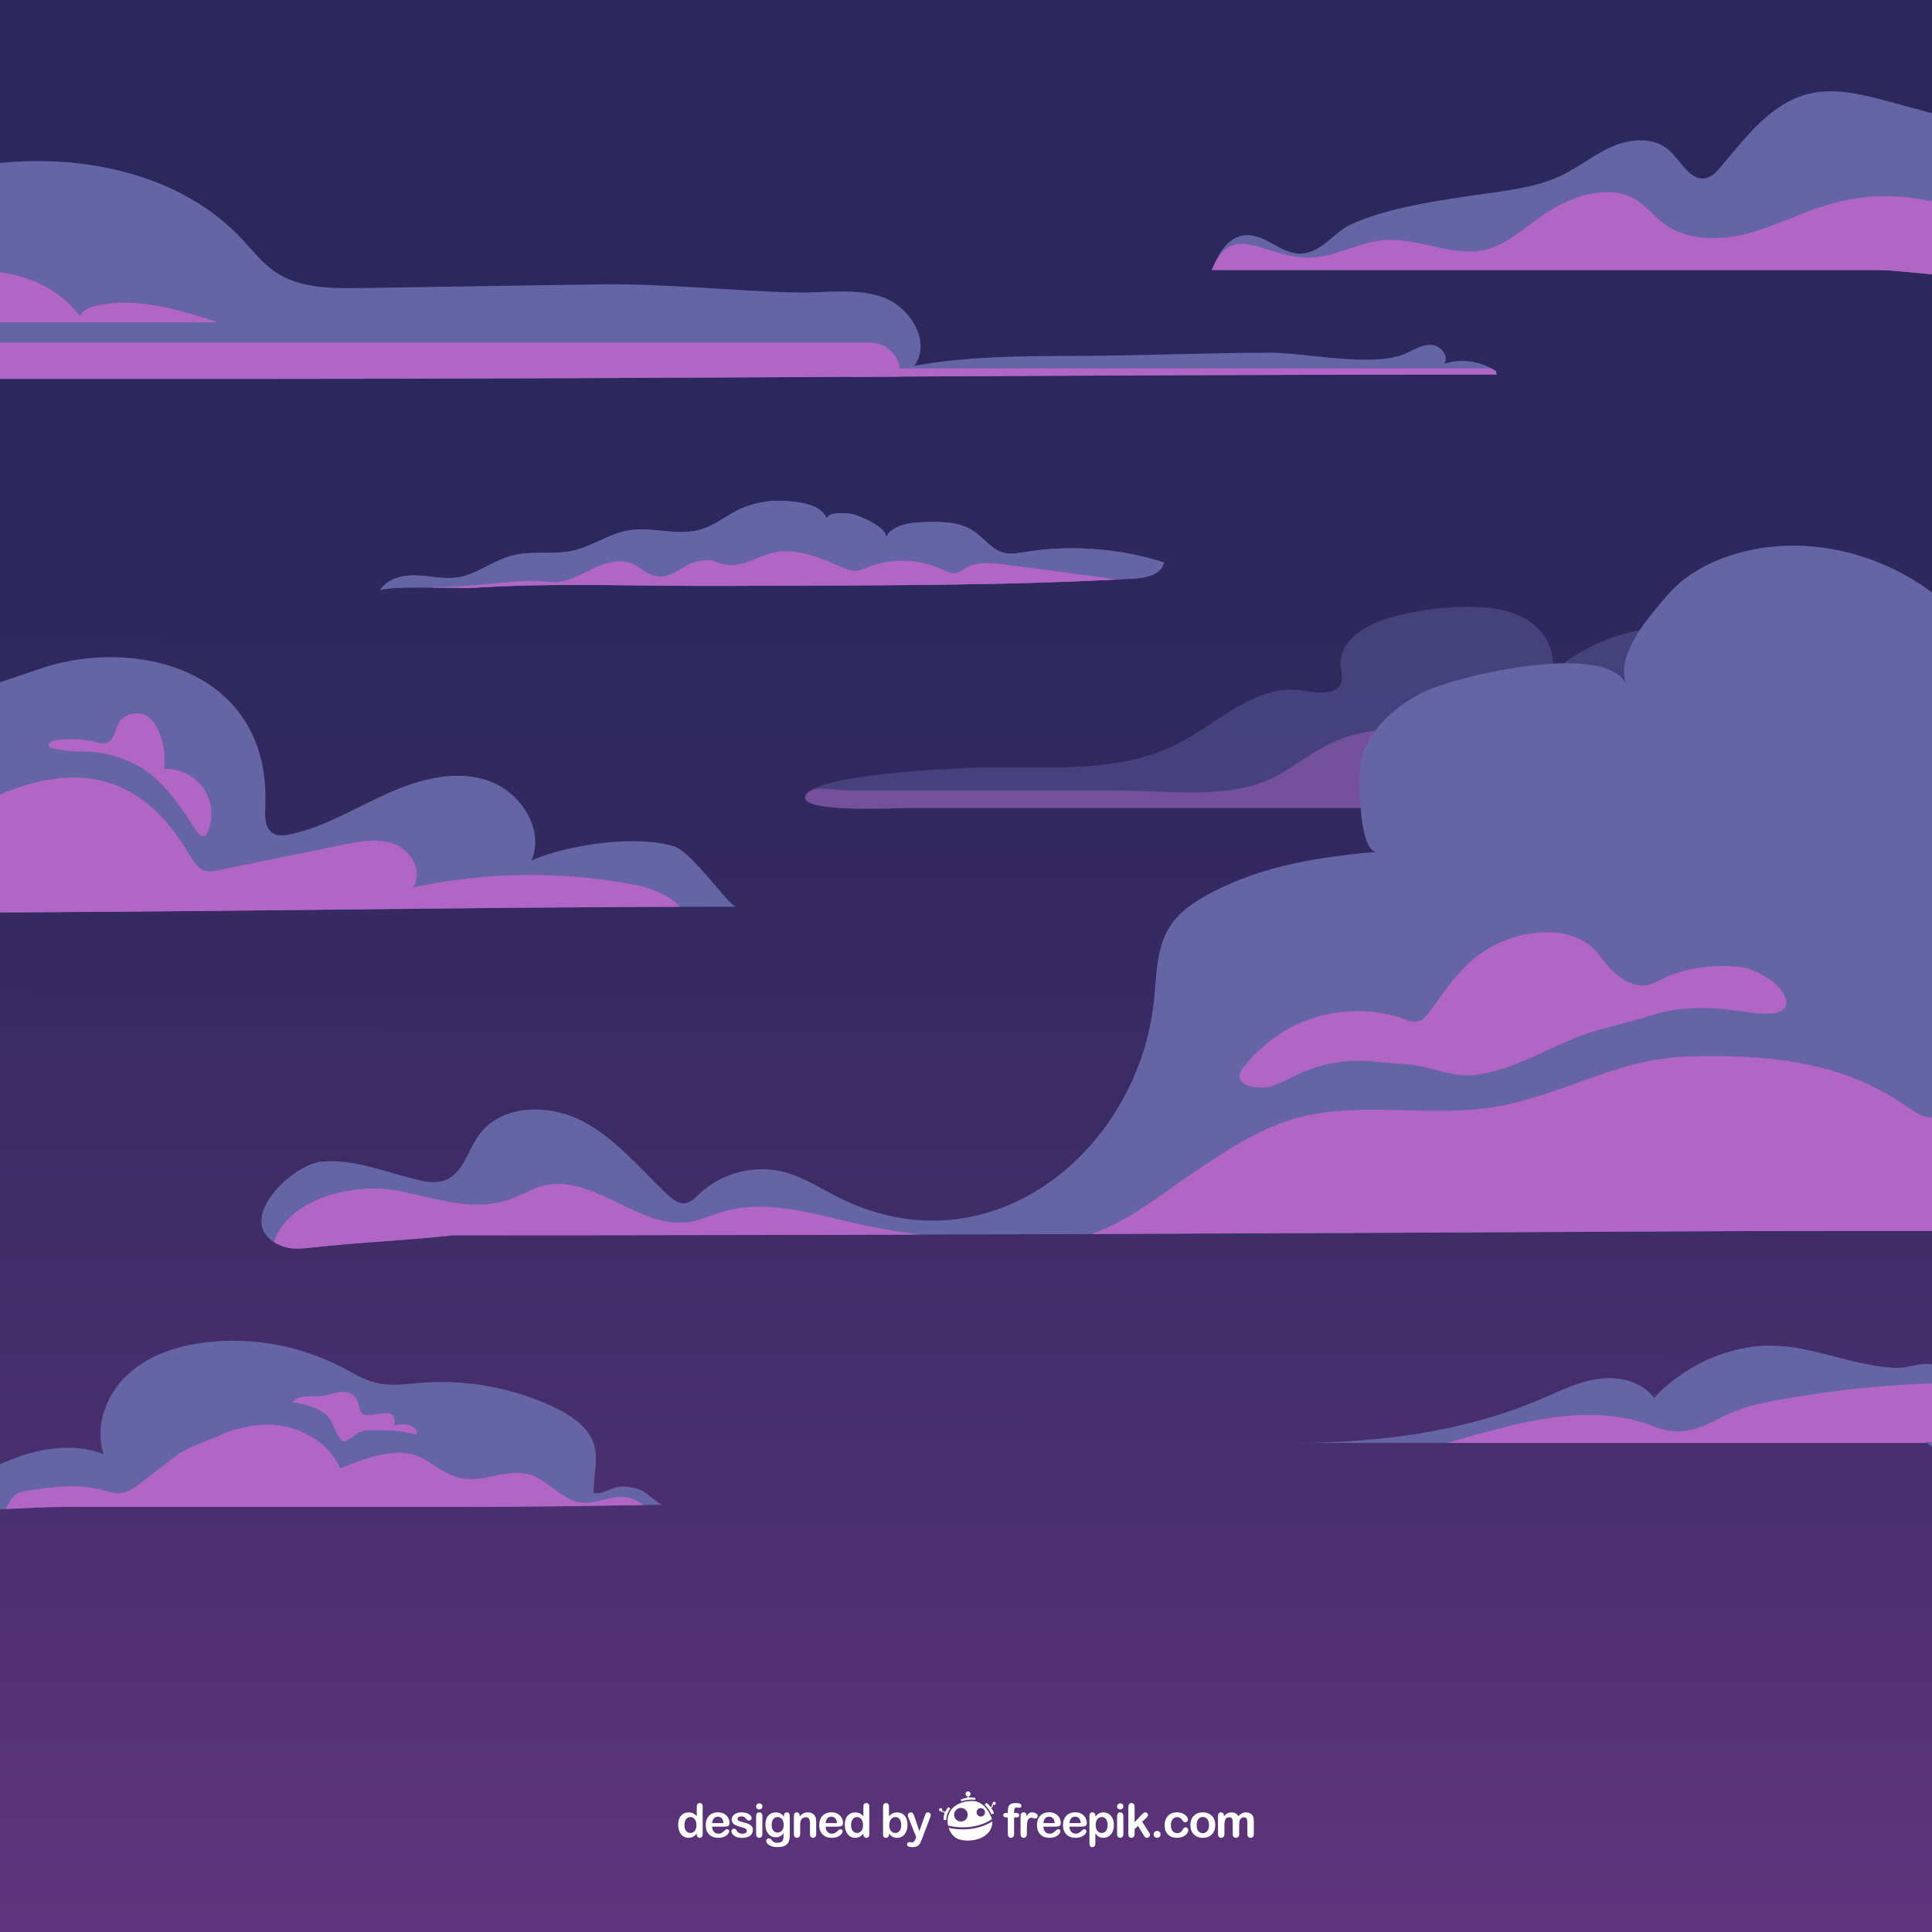 <?xml version="1.0" encoding="utf-8"?>
<!-- Generator: Adobe Illustrator 27.5.0, SVG Export Plug-In . SVG Version: 6.00 Build 0)  -->
<svg version="1.1" xmlns="http://www.w3.org/2000/svg" xmlns:xlink="http://www.w3.org/1999/xlink" x="0px" y="0px"
	 viewBox="0 0 500 500" style="enable-background:new 0 0 500 500;" xml:space="preserve">
<rect x="0" y="0" width="500" height="500" fill="#808080" stroke="none"/>
<g id="BACKGROUND_2">
	<g>
		<g id="XMLID_78_">
			<defs>
				<rect id="XMLID_79_" x="530.467" y="-1" width="750" height="500"/>
			</defs>
			<clipPath id="XMLID_00000036230028609625789480000005684225078712512148_">
				<use xlink:href="#XMLID_79_"  style="overflow:visible;"/>
			</clipPath>
			<g id="XMLID_80_" style="clip-path:url(#XMLID_00000036230028609625789480000005684225078712512148_);">
				<path id="XMLID_85_" style="fill:#6565A6;" d="M694.515,252.126C652.534,252.581,610.564,253,568.525,253
					c-20.528,0-41.055,0-61.583,0c-17.627,0-44.158,6.999-38.169-19.775c1.884-8.424,4.878-17.676,12.507-21.714
					c4.131-2.186,8.987-2.444,13.661-2.435c13.828,0.027,27.65,1.996,40.936,5.83c10.073-28.814,43.037-36.531,68.926-45.567
					c25.504-8.903,61.278-4.243,73.655,23.168c3.414,7.561,4.492,16.025,4.124,24.312c-0.143,3.22-0.19,7.101,2.513,8.856
					c1.784,1.158,4.116,0.875,6.194,0.423c11.619-2.53,21.967-8.898,32.8-13.801c10.833-4.903,23.191-8.401,34.529-4.815
					s20.179,16.696,15.455,27.606c12.52-5.403,35.661-8.881,48.998-4.828c6.236,1.895,18.967,20.742,21.407,20.742
					c-0.187,0-0.375,0-0.562,0C794.008,251,744.253,251.588,694.515,252.126z"/>
				<g id="XMLID_82_">
					<defs>
						<path id="XMLID_83_" d="M694.515,252.126C652.534,252.581,610.564,253,568.525,253c-20.528,0-41.055,0-61.583,0
							c-17.627,0-44.158,6.999-38.169-19.775c1.884-8.424,4.878-17.676,12.507-21.714c4.131-2.186,8.987-2.444,13.661-2.435
							c13.828,0.027,27.65,1.996,40.936,5.83c10.073-28.814,43.037-36.531,68.926-45.567c25.504-8.903,61.278-4.243,73.655,23.168
							c3.414,7.561,4.492,16.025,4.124,24.312c-0.143,3.22-0.19,7.101,2.513,8.856c1.784,1.158,4.116,0.875,6.194,0.423
							c11.619-2.53,21.967-8.898,32.8-13.801c10.833-4.903,23.191-8.401,34.529-4.815s20.179,16.696,15.455,27.606
							c12.52-5.403,35.661-8.881,48.998-4.828c6.236,1.895,18.967,20.742,21.407,20.742c-0.187,0-0.375,0-0.562,0
							C794.008,251,744.253,251.588,694.515,252.126z"/>
					</defs>
					<clipPath id="XMLID_00000077290510480556971360000001647101297677283230_">
						<use xlink:href="#XMLID_83_"  style="overflow:visible;"/>
					</clipPath>
				</g>
			</g>
		</g>
	</g>
</g>
<g id="BACKGROUND_1">
	<g>
		
			<linearGradient id="XMLID_00000147908341260800822680000006592608561251605388_" gradientUnits="userSpaceOnUse" x1="250.565" y1="-158.702" x2="249.529" y2="590.781">
			<stop  offset="0.367" style="stop-color:#2C285B"/>
			<stop  offset="0.5" style="stop-color:#32295F"/>
			<stop  offset="0.685" style="stop-color:#442E6B"/>
			<stop  offset="0.901" style="stop-color:#62357E"/>
			<stop  offset="1" style="stop-color:#723988"/>
		</linearGradient>
		<rect id="XMLID_1_" style="fill:url(#XMLID_00000147908341260800822680000006592608561251605388_);" width="500" height="500"/>
		<g>
			<defs>
				<rect id="XMLID_43_" width="500" height="500"/>
			</defs>
			<clipPath id="XMLID_00000172421200391734530980000014984702559953191829_">
				<use xlink:href="#XMLID_43_"  style="overflow:visible;"/>
			</clipPath>
			<g id="XMLID_38_" style="clip-path:url(#XMLID_00000172421200391734530980000014984702559953191829_);">
				<path id="XMLID_42_" style="fill:#6565A6;" d="M229.13,139.323c1.195-2.6-6.965-5.979-8.568-6.281
					c-1.085-0.205-7.195-0.801-6.432,1.574c-1.304-4.046-6.878-4.647-10.544-4.942c-4.429-0.357-8.969,0.456-12.932,2.489
					c-3.074,1.577-5.836,3.826-9.139,4.839c-6.066,1.86-12.676-0.787-18.93,0.284c-5.041,0.864-9.388,4.152-14.277,5.221
					c-5.733,1.254-11.589-0.294-17.32,1.752c-4.242,1.515-7.99,4.453-12.439,5.16c-3.557,0.565-7.165-0.365-10.764-0.498
					c-3.599-0.133-7.673,0.844-9.479,3.959c0.832-1.434,21.233-0.561,23.94-0.741c21.581-1.435,44.093-0.379,66.02-0.513
					c35.046-0.215,70.122,0.116,105.128-1.889c3.187-0.183,7.18-1.039,7.832-4.164c-11.609-3.697-24.09-4.624-36.117-2.68
					c-1.714,0.277-3.476,0.61-5.167,0.216c-3.265-0.76-5.313-3.937-8.122-5.766c-3.636-2.368-8.276-2.33-12.613-2.212
					C235.363,135.236,230.736,135.829,229.13,139.323z"/>
				<g id="XMLID_39_">
					<defs>
						<path id="XMLID_40_" d="M229.13,139.323c1.195-2.6-6.965-5.979-8.568-6.281c-1.085-0.205-7.195-0.801-6.432,1.574
							c-1.304-4.046-6.878-4.647-10.544-4.942c-4.429-0.357-8.969,0.456-12.932,2.489c-3.074,1.577-5.836,3.826-9.139,4.839
							c-6.066,1.86-12.676-0.787-18.93,0.284c-5.041,0.864-9.388,4.152-14.277,5.221c-5.733,1.254-11.589-0.294-17.32,1.752
							c-4.242,1.515-7.99,4.453-12.439,5.16c-3.557,0.565-7.165-0.365-10.764-0.498c-3.599-0.133-7.673,0.844-9.479,3.959
							c0.832-1.434,21.233-0.561,23.94-0.741c21.581-1.435,44.093-0.379,66.02-0.513c35.046-0.215,70.122,0.116,105.128-1.889
							c3.187-0.183,7.18-1.039,7.832-4.164c-11.609-3.697-24.09-4.624-36.117-2.68c-1.714,0.277-3.476,0.61-5.167,0.216
							c-3.265-0.76-5.313-3.937-8.122-5.766c-3.636-2.368-8.276-2.33-12.613-2.212C235.363,135.236,230.736,135.829,229.13,139.323z
							"/>
					</defs>
					<use xlink:href="#XMLID_40_"  style="overflow:visible;fill:#6565A6;"/>
					<clipPath id="XMLID_00000168115849247894510550000017359853702462356662_">
						<use xlink:href="#XMLID_40_"  style="overflow:visible;"/>
					</clipPath>
					<path id="XMLID_41_" style="clip-path:url(#XMLID_00000168115849247894510550000017359853702462356662_);fill:#B165C5;" d="
						M211.704,159.323c-13.875,1.741-27.749,3.848-41.749,4.22c-6.775,0.18-13.476-0.172-20.205-0.939
						c-5.392-0.615-8.749-3.956-13.646-5.843c-5.128-1.976-12.136-1.881-17.565-1.734c-5.847,0.158-11.772,1.226-17.491-0.003
						c0.415-1.612,2.392-2.163,4.043-2.373c2.661-0.338,5.338-0.528,8.013-0.717c7.169,0,14.491-1.025,21.644-1.531
						c3.058-0.216,5.674,0.119,8.607,0.257c3.294,0.154,6.642-1.875,9.5-3.249c3.508-1.687,7.692-3.086,11.184-1.364
						c1.251,0.617,2.294,1.591,3.528,2.242c4.709,2.484,7.145-0.545,11.131-2.414c0.986-0.462,2.074-0.658,3.155-0.791
						c0.76-0.094,1.535-0.159,2.288-0.02c0.729,0.134,1.409,0.455,2.109,0.698c6.08,2.115,10.808-3.166,16.88-3.113
						c5.006,0.044,9.813,1.895,14.358,3.994c1.154,0.533,2.349,1.096,3.62,1.096c1.265,0,2.453-0.556,3.633-1.011
						c6.186-2.385,13.348-2.112,19.334,0.739c0.988,0.471,2.026,1.023,3.113,0.884c1.003-0.128,1.825-0.821,2.699-1.33
						c3.03-1.765,6.803-1.361,10.28-0.902c9.093,1.201,18.185,2.401,27.278,3.602c3.827,0.505,7.921,1.132,10.744,3.766
						C269.278,153.774,240.387,155.723,211.704,159.323z"/>
				</g>
			</g>
			<g id="XMLID_35_" style="clip-path:url(#XMLID_00000172421200391734530980000014984702559953191829_);">
				<path id="XMLID_37_" style="opacity:0.41;fill:#6565A6;" d="M507.2,193.868c8.451,1.569,17.092,0.715,25.599,1.675
					c4.928,0.557,18.515,2.439,19.779,8.854c0.281,1.425-0.729,2.855-2.017,3.527s-2.792,0.756-4.244,0.807
					c-25.314,0.883-50.789,0.38-76.202,0.38c-42.174,0-84.347,0-126.521,0c-36.091,0-72.181,0-108.271,0
					c-2.721,0-27.758,1.34-26.957-2.852c1.147-6.009,40.349-7.561,46.241-7.645c17.048-0.235,35.084,1.626,50.242-6.178
					c10.488-5.4,20.096-15.436,31.775-13.772c3.932,0.56,9.473,1.588,10.553-2.234c0.378-1.338-0.103-2.749-0.215-4.135
					c-0.522-6.424,6.535-10.659,12.733-12.426c6.702-1.91,13.676-2.866,20.645-2.829c5.29,0.028,10.799,0.702,15.231,3.59
					c4.432,2.888,7.442,8.496,5.91,13.56c12.819-11.029,32.981-16.524,46.435-6.279c3.852,2.934,6.933,7.188,7.452,12.003
					c0.519,4.814-2.016,10.079-6.534,11.822c8.351-5.565,19.126-6.156,29.046-4.635C487.797,188.618,497.334,192.035,507.2,193.868z
					"/>
				<path id="XMLID_36_" style="opacity:0.43;fill:#B165C5;" d="M209.792,204.583c-0.808,0.516-1.312,1.073-1.427,1.676
					c-0.8,4.191,24.236,2.852,26.957,2.852h234.793c25.412,0,50.888,0.503,76.202-0.38c1.452-0.051,2.956-0.135,4.244-0.807
					c1.232-0.643,2.196-1.979,2.034-3.341c0.006,0.054-64.878-0.383-70.526-0.152c2.043-5.13-2.827-10.885-8.254-11.91
					c-5.426-1.025-10.886,1.177-15.97,3.333c1.259-8.984-7.129-17.107-16.082-18.569c-8.953-1.461-17.953,2.038-26.005,6.218
					c-9.025,4.685-21.232,18.123-31.662,16.983c-0.985-4.032-2.905-8.866-6.916-10.743c-2.008-0.939-4.298-1.002-6.514-1.048
					c-8.24-0.171-16.751-0.295-24.379,2.826c-5.669,2.32-10.488,6.293-15.85,9.255c-11.504,6.355-28.087,3.808-40.792,3.808
					c-14.045,0-28.09,0-42.135,0c-9.426,0-18.853,0-28.279,0C217.338,204.583,211.469,203.514,209.792,204.583z"/>
			</g>
			<g id="XMLID_28_" style="clip-path:url(#XMLID_00000172421200391734530980000014984702559953191829_);">
				<path id="XMLID_34_" style="fill:#6565A6;" d="M609.928,245.984c20.92-0.078,56.204,25.177,59.97,46.36
					c7.023,39.507-74.473,26.22-95.527,26.22c-33.665,0-67.331,0-100.996,0c-12.199,0-24.399,0.036-36.598,0.098
					c-106.567,0.538-212.991,1.032-319.567,1.032c-12.199,1.364-24.502,1.818-36.701,3.182c-2.502,0.28-5.119,0.546-7.464-0.371
					c-13.696-5.354,2.037-21.15,10.211-21.878c8.351-0.743,16.425,2.677,24.573,4.65c2.455,0.595,5.104,1.048,7.455,0.124
					c4.554-1.789,5.756-7.534,8.572-11.535c5.644-8.02,17.951-8.302,26.677-3.826c8.726,4.476,15.068,12.387,22.211,19.107
					c1.299,1.222,2.888,2.493,4.653,2.234c1.434-0.211,2.504-1.372,3.552-2.373c5.73-5.475,14.371-7.705,22.035-5.688
					c5.197,1.368,9.735,4.469,14.561,6.833c38.997,19.103,76.866-12.356,81.073-50.965c0.728-6.684,0.551-13.865,4.208-19.507
					c2.591-3.997,6.785-6.653,11.017-8.84c13.58-7.021,27.855-9.049,42.551-10.419c-4.975,0.464-4.989-21.362-4.042-24.398
					c2.373-7.611,8.402-12.814,15.194-16.513c8.15-4.438,48.634-13.996,53.462-2.113c-3.122-7.684,5.045-16.989,10.438-23.29
					c5.393-6.301,13.339-9.979,21.448-11.722c25.156-5.408,53.145,8.284,64.316,31.464c19.692-4.129,41.092,0.759,57.039,13.029
					c15.947,12.269,26.157,31.701,27.214,51.793c0.104,1.987,0.2,4.172,1.558,5.626
					C604.691,246.084,607.483,245.994,609.928,245.984z"/>
				<g id="XMLID_31_">
					<defs>
						<path id="XMLID_32_" d="M609.928,245.984c20.92-0.078,56.204,25.177,59.97,46.36c7.023,39.507-74.473,26.22-95.527,26.22
							c-33.665,0-67.331,0-100.996,0c-12.199,0-24.399,0.036-36.598,0.098c-106.567,0.538-212.991,1.032-319.567,1.032
							c-12.199,1.364-24.502,1.818-36.701,3.182c-2.502,0.28-5.119,0.546-7.464-0.371c-13.696-5.354,2.037-21.15,10.211-21.878
							c8.351-0.743,16.425,2.677,24.573,4.65c2.455,0.595,5.104,1.048,7.455,0.124c4.554-1.789,5.756-7.534,8.572-11.535
							c5.644-8.02,17.951-8.302,26.677-3.826c8.726,4.476,15.068,12.387,22.211,19.107c1.299,1.222,2.888,2.493,4.653,2.234
							c1.434-0.211,2.504-1.372,3.552-2.373c5.73-5.475,14.371-7.705,22.035-5.688c5.197,1.368,9.735,4.469,14.561,6.833
							c38.997,19.103,76.866-12.356,81.073-50.965c0.728-6.684,0.551-13.865,4.208-19.507c2.591-3.997,6.785-6.653,11.017-8.84
							c13.58-7.021,27.855-9.049,42.551-10.419c-4.975,0.464-4.989-21.362-4.042-24.398c2.373-7.611,8.402-12.814,15.194-16.513
							c8.15-4.438,48.634-13.996,53.462-2.113c-3.122-7.684,5.045-16.989,10.438-23.29c5.393-6.301,13.339-9.979,21.448-11.722
							c25.156-5.408,53.145,8.284,64.316,31.464c19.692-4.129,41.092,0.759,57.039,13.029
							c15.947,12.269,26.157,31.701,27.214,51.793c0.104,1.987,0.2,4.172,1.558,5.626
							C604.691,246.084,607.483,245.994,609.928,245.984z"/>
					</defs>
					<clipPath id="XMLID_00000103263564666514633560000013941034732544542881_">
						<use xlink:href="#XMLID_32_"  style="overflow:visible;"/>
					</clipPath>
					<path id="XMLID_33_" style="clip-path:url(#XMLID_00000103263564666514633560000013941034732544542881_);fill:#B165C5;" d="
						M652.664,299.53c21.11,2.887,23.1,11.144,30.076,28.64c-71.958,11.735-145.406-3.681-218.303-2.373
						c-63.63,1.142-125.963,6.51-189.363,9.703c-28.122,1.416-56.004,6.005-84.112,7.665c-35.83,2.116-71.941-0.562-107.067-7.939
						c-6.647-1.396-15.029-5.563-13.505-12.177c3.019-13.107,21.529-17.052,32.475-14.902c9.553,1.876,19.501,5.533,28.71,2.377
						c3.174-1.088,6.072-2.95,9.338-3.718c12.821-3.013,24.576,11.487,37.584,9.422c2.96-0.47,5.709-1.785,8.581-2.64
						c9.495-2.825,19.669-0.496,29.297,1.84c17.274,4.319,36.452,6.316,54.246,6.079c15.887-0.211,26.861-10.524,39.943-19.183
						c7.466-4.942,15.066-9.948,23.629-12.563c15.92-4.861,33.143-0.931,49.676-2.863c18.487-2.16,33.623-12.802,52.23-13.428
						c20.137-0.677,39.973,0.8,57.04,12.68c2.215,1.542,4.648,3.306,7.325,2.957c1.503-0.196,2.827-1.044,4.123-1.829
						c23.835-14.436,56.553-12.391,78.405,4.901c4.583,3.627,8.988,7.985,14.695,9.242c4.453,0.981,9.063-0.085,13.547-0.915
						C624.873,297.982,638.918,297.65,652.664,299.53z"/>
				</g>
				<path id="XMLID_30_" style="fill:#B165C5;" d="M413.794,247.089c2.504,3.504,6.816,8.207,11.707,7.957
					c1.631-0.083,3.116-0.907,4.582-1.626c6.137-3.011,12.89-3.784,19.666-3.249c4.044,0.319,10.303,3.678,12.104,7.54
					c0.356,0.764,0.612,1.635,0.377,2.445c-0.457,1.572-2.414,2.084-4.05,2.15c-3.857,0.155-7.675-0.685-11.512-1.098
					c-6.331-0.681-13.382-0.426-19.471,1.606c-5.853,1.953-12.053,3.049-17.925,5.206c-9.121,3.351-17.59,8.882-27.225,10.144
					c-4.484,0.587-8.704-0.823-12.986-1.91c-4.092-1.038-7.9-0.902-12.017-1.406c-7.798-0.956-15.043,0.133-22.082,3.63
					c-2.919,1.45-4.956,2.809-8.241,2.973c-3.441,0.172-8.172-1.346-4.733-5.489c3.248-3.913,7.245-7.428,11.718-9.867
					c9.127-4.976,20.414-5.807,30.172-2.221c0.832,0.306,1.691,0.648,2.575,0.57c1.518-0.133,2.635-1.433,3.55-2.651
					c3.311-4.412,6.316-9.128,10.42-12.814c5.017-4.505,11.579-7.257,18.308-7.678C404.338,240.951,410.526,242.516,413.794,247.089
					z"/>
			</g>
			<g id="XMLID_21_" style="clip-path:url(#XMLID_00000172421200391734530980000014984702559953191829_);">
				<path id="XMLID_27_" style="fill:#6565A6;" d="M387.137,96.064c-3.864-2.639-8.969-3.366-13.416-1.91
					c1.46-1.916-0.848-4.769-3.254-4.903c-2.405-0.133-4.575,1.289-6.779,2.262c-8.341,3.682-25.6-0.235-35.095-0.235
					c-16.74,0.038-33.48,0.797-50.22,0.835c-13.971,0.032-28.03,0.071-41.778,2.561c4.548-6.027-0.938-15.157-8.039-17.724
					c-7.101-2.567-14.931-1.081-22.479-1.252c-17.234-0.39-33.817-2.377-51.488-2.102c-20.461,0.319-40.923,0.637-61.384,0.955
					c-7.587,0.118-15.718,0.082-21.99-4.188c-3.38-2.301-5.891-5.632-8.694-8.609C48.091,46.429,25.71,40.691,4.689,41.826
					c-21.021,1.134-41.187,8.301-61.007,15.395c-0.175,15.026,1.993,27.973,2.296,42.997c1.084-0.622,2.067-1.541,3.151-2.163
					c6.588-3.779,26.487,0,33.798,0c27.678,0,55.356,0,83.034,0c107.271,0,214.033-1.129,321.353-1.129c0.008,0,0.016,0,0.023,0"/>
				<g id="XMLID_22_">
					<defs>
						<path id="XMLID_23_" d="M387.137,96.064c-3.864-2.639-8.969-3.366-13.416-1.91c1.46-1.916-0.848-4.769-3.254-4.903
							c-2.405-0.133-4.575,1.289-6.779,2.262c-8.341,3.682-25.6-0.235-35.095-0.235c-16.74,0.038-33.48,0.797-50.22,0.835
							c-13.971,0.032-28.03,0.071-41.778,2.561c4.548-6.027-0.938-15.157-8.039-17.724c-7.101-2.567-14.931-1.081-22.479-1.252
							c-17.234-0.39-33.817-2.377-51.488-2.102c-20.461,0.319-40.923,0.637-61.384,0.955c-7.587,0.118-15.718,0.082-21.99-4.188
							c-3.38-2.301-5.891-5.632-8.694-8.609C48.091,46.429,25.71,40.691,4.689,41.826c-21.021,1.134-41.187,8.301-61.007,15.395
							c-0.175,15.026,1.993,27.973,2.296,42.997c1.084-0.622,2.067-1.541,3.151-2.163c6.588-3.779,26.487,0,33.798,0
							c27.678,0,55.356,0,83.034,0c107.271,0,214.033-1.129,321.353-1.129c0.008,0,0.016,0,0.023,0"/>
					</defs>
					<clipPath id="XMLID_00000081638060446442515650000007355471784603364522_">
						<use xlink:href="#XMLID_23_"  style="overflow:visible;"/>
					</clipPath>
					<path id="XMLID_26_" style="clip-path:url(#XMLID_00000081638060446442515650000007355471784603364522_);fill:#B165C5;" d="
						M225.223,107.773H-59.469c-4.257,0-7.741-3.483-7.741-7.741v-3.618c0-4.257,3.483-7.741,7.741-7.741h284.692
						c4.257,0,7.741,3.483,7.741,7.741v3.618C232.964,104.289,229.48,107.773,225.223,107.773z"/>
					<path id="XMLID_25_" style="clip-path:url(#XMLID_00000081638060446442515650000007355471784603364522_);fill:#B165C5;" d="
						M386.502,101.745H223.489c-1.76,0-3.2-1.44-3.2-3.2l0,0c0-1.76,1.44-3.2,3.2-3.2h163.013c1.76,0,3.2,1.44,3.2,3.2l0,0
						C389.702,100.305,388.262,101.745,386.502,101.745z"/>
					<path id="XMLID_24_" style="clip-path:url(#XMLID_00000081638060446442515650000007355471784603364522_);fill:#B165C5;" d="
						M56.386,83.423c-9.965-3.282-20.429-6.453-30.704-4.482c-1.95,0.374-4.051,1.069-5.058,2.78
						C13.8,72.635,1.374,68.952-9.88,70.522c-8.924,1.245-17.616,5.75-22.963,12.902H56.386z"/>
				</g>
			</g>
			<g id="XMLID_18_" style="clip-path:url(#XMLID_00000172421200391734530980000014984702559953191829_);">
				<path id="XMLID_20_" style="fill:#6565A6;" d="M313.774,69.48c1.549-3.736,3.833-7.805,7.767-8.512
					c5.742-1.033,9.906,5.218,15.689,4.617c5.074-0.527,8.107-5.596,12.539-7.594c9.686-4.367,23.342-6.259,33.794-7.755
					c7.013-1.003,14.212-1.789,20.594-4.862c4.598-2.214,8.609-5.546,13.305-7.545c4.695-1.998,10.649-2.376,14.461,1.016
					c3.172,2.823,5.527,8.248,9.651,7.238c1.509-0.369,2.634-1.597,3.642-2.779c6.509-7.64,12.958-16.511,22.686-18.98
					c6.874-1.745,14.091,0.112,20.938,1.961c3.771,1.019,7.543,2.037,11.314,3.056c10.925,2.951,35.571,32.787,19.008,40.649
					c-7.206,3.421-25.266-0.104-33.21-0.104c-33.499,0-66.998,0-100.497,0c-23.949,0-47.899,0-71.848,0
					C313.662,69.751,313.717,69.616,313.774,69.48z"/>
				<path id="XMLID_19_" style="fill:#B165C5;" d="M343.358,66.091c-1.376,0.305-2.789,0.515-4.265,0.565
					c-11.299,0.389-20.076-9.826-25.32,2.823c-0.056,0.136-0.112,0.271-0.166,0.406h172.345c7.944,0,26.004,3.525,33.21,0.104
					c2.837-1.347,4.737-3.613,5.368-6.684c-8.231-2.295-15.045-8.974-23.996-11.064c-8.76-2.046-18.042-1.954-26.709,0.508
					c-7.35,2.088-14.194,5.738-21.584,7.682c-7.39,1.944-15.909,1.913-21.938-2.781c-2.244-1.747-4.03-4.054-6.399-5.629
					c-6.832-4.541-16.143-1.684-23.096,2.669c-5.43,3.399-11.19,9.322-17.761,10.232c-7.648,1.059-15.846-3.005-23.626-2.847
					C353.675,62.192,348.815,64.884,343.358,66.091z"/>
			</g>
			<g id="XMLID_12_" style="clip-path:url(#XMLID_00000172421200391734530980000014984702559953191829_);">
				<path id="XMLID_17_" style="fill:#6565A6;" d="M171.467,389.408c-0.891,0.017-4.322-3.304-5.617-3.781
					c-1.805-0.664-4.215-1.234-6.149-0.755c-2.051,0.508-4.009,1.936-6.073,1.487c-0.063-3.344,0.756-6.671,0.553-10.01
					c-0.415-6.847-6.912-10.473-12.536-12.95c-10.094-4.445-21.287-6.367-32.285-5.543c-4.038,0.303-8.157,0.962-12.091,0.001
					c-3.125-0.763-5.907-2.498-8.759-3.987c-10.543-5.504-22.727-7.815-34.552-6.552c-7.57,0.808-15.235,3.197-20.846,8.343
					c-5.611,5.146-8.723,13.444-6.277,20.654c-7.636-2.881-15.856-1.638-23.31,1.173c-2.818,1.063-20.503,8.3-19.201,11.754
					c0.367,0.973,1.46,1.517,2.5,1.554c9.65,0.346,20.139-0.805,29.984-0.805c15.293,0,30.585,0,45.878,0
					c18.057,0,36.114,0,54.171,0C135.044,389.991,153.3,389.75,171.467,389.408z"/>
				<g id="XMLID_13_">
					<defs>
						<path id="XMLID_14_" d="M171.467,389.408c-0.891,0.017-4.322-3.304-5.617-3.781c-1.805-0.664-4.215-1.234-6.149-0.755
							c-2.051,0.508-4.009,1.936-6.073,1.487c-0.063-3.344,0.756-6.671,0.553-10.01c-0.415-6.847-6.912-10.473-12.536-12.95
							c-10.094-4.445-21.287-6.367-32.285-5.543c-4.038,0.303-8.157,0.962-12.091,0.001c-3.125-0.763-5.907-2.498-8.759-3.987
							c-10.543-5.504-22.727-7.815-34.552-6.552c-7.57,0.808-15.235,3.197-20.846,8.343c-5.611,5.146-8.723,13.444-6.277,20.654
							c-7.636-2.881-15.856-1.638-23.31,1.173c-2.818,1.063-20.503,8.3-19.201,11.754c0.367,0.973,1.46,1.517,2.5,1.554
							c9.65,0.346,20.139-0.805,29.984-0.805c15.293,0,30.585,0,45.878,0c18.057,0,36.114,0,54.171,0
							C135.044,389.991,153.3,389.75,171.467,389.408z"/>
					</defs>
					<clipPath id="XMLID_00000182500689984101022340000003322106320532680350_">
						<use xlink:href="#XMLID_14_"  style="overflow:visible;"/>
					</clipPath>
					<path id="XMLID_16_" style="clip-path:url(#XMLID_00000182500689984101022340000003322106320532680350_);fill:#B165C5;" d="
						M166.097,404.018c3.562-0.227,6.747-2.615,6.051-6.625c-0.761-4.39-5.892-9.405-10.268-9.945
						c-4.554-0.562-8.774,2.666-13.359,0.982c-4.271-1.568-7.606-5.887-11.856-6.918c-6.144-1.491-12.046,2.627-18.173,0.851
						c-5.99-1.736-8.615-6.71-15.767-6.402c-5.085,0.219-9.925,2.133-14.652,4.021c-3.1-7.062-11.042-11.208-18.754-11.28
						c-4.54-0.042-8.988,1.152-13.089,3.047c-2.951,1.364-8.015,2.964-10.443,4.835c-3.119,2.403-6.239,4.806-9.358,7.209
						c-1.454,1.12-2.988,2.276-4.799,2.574c-1.971,0.325-3.937-0.416-5.874-0.904c-6.013-1.515-12.338-0.616-18.472,0.289
						c-0.962,0.142-1.951,0.293-2.792,0.781c-0.853,0.495-1.484,1.297-2.003,2.137c-6.536,10.575,7.933,10.556,14.854,10.921
						c15.366,0.81,30.712,2.653,46.076,3.636c30.764,1.968,61.63,2.809,92.437,1.357
						C159.271,404.425,162.685,404.236,166.097,404.018z"/>
					<path id="XMLID_15_" style="clip-path:url(#XMLID_00000182500689984101022340000003322106320532680350_);fill:#B165C5;" d="
						M88.22,372.482c0.179,0.2,0.367,0.361,0.564,0.47c0.234,0.13,0.528,0.064,0.775-0.039c1.447-0.604,2.478-1.89,3.951-2.435
						c1.755-0.65,3.722-0.276,5.545-0.284c2.764-0.011,5.967,0.273,8.622,1.077c0.248-0.263,0.258-0.687,0.109-1.016
						c-0.149-0.329-0.429-0.579-0.717-0.797c-1.253-0.944-3.633-1.062-5.083-0.497c1.047-5.761-5.456-1.927-7.726-2.846
						c-1.519-0.615-1.182-2.944-2.074-4.168c-2.264-3.11-5.638-1.197-8.651-0.693c-2.438,0.407-6.233-0.672-7.908,1.76
						c1.545-0.092,3.286,0.563,4.763,1.02c1.951,0.604,3.535,1.335,4.796,2.982C86.461,368.683,86.798,370.895,88.22,372.482z"/>
				</g>
			</g>
			<g id="XMLID_9_" style="clip-path:url(#XMLID_00000172421200391734530980000014984702559953191829_);">
				<path id="XMLID_11_" style="fill:#6565A6;" d="M501.632,375.688c-1.035-0.795-2.071-1.59-3.106-2.385
					c2.597,0.024,5.194,0.048,7.791,0.072c-0.293-4.651-0.126-16.363-4.505-19.445c-3.232-2.275-7.355,0.218-11.125,0.071
					c-13.475-0.528-24.753-7.776-38.866-5.203c-9.028,1.646-17.49,6.264-23.759,12.966c-3.117-4.22-8.959-5.625-14.162-4.951
					c-5.203,0.674-10,3.056-14.817,5.136c-20.22,8.732-42.581,11.48-64.606,11.48h177.709"/>
				<path id="XMLID_10_" style="fill:#B165C5;" d="M506.317,373.374c-0.215-3.412-0.185-10.618-1.88-15.435
					c-5.52,0.057-11.035,0.331-16.511,0.756c-7.711,0.599-15.391,1.54-23.018,2.818c-6.94,1.162-13.572,2.175-19.821,5.503
					c-5.823,3.101-10.629,4.7-16.999,2.181c-6.318-2.498-12.833-3.27-19.613-2.96c-11.642,0.532-22.838,4.098-34.042,7.193h124.259
					c-0.055-0.042-0.11-0.084-0.165-0.127C501.123,373.326,503.72,373.35,506.317,373.374z"/>
			</g>
			<g id="XMLID_3_" style="clip-path:url(#XMLID_00000172421200391734530980000014984702559953191829_);">
				<path id="XMLID_8_" style="fill:#6565A6;" d="M77.643,235.5c-31.61,0.342-63.211,0.658-94.864,0.658
					c-15.456,0-30.912,0-46.368,0c-13.272,0-33.249,5.27-28.739-14.89c1.419-6.343,3.673-13.309,9.418-16.35
					c3.11-1.646,6.767-1.84,10.286-1.833c10.411,0.021,20.819,1.503,30.822,4.389c7.584-21.695,32.405-27.506,51.897-34.31
					c19.203-6.703,46.139-3.194,55.458,17.444c2.57,5.693,3.382,12.066,3.105,18.306c-0.108,2.424-0.143,5.347,1.892,6.668
					c1.343,0.872,3.099,0.659,4.664,0.318c8.748-1.905,16.54-6.7,24.697-10.392c8.157-3.692,17.461-6.326,25.998-3.626
					c8.537,2.7,15.194,12.571,11.637,20.785c9.427-4.068,26.851-6.686,36.893-3.635c4.696,1.427,14.281,15.617,16.118,15.617
					c-0.141,0-0.282,0-0.423,0C152.555,234.652,115.092,235.094,77.643,235.5z"/>
				<g id="XMLID_5_">
					<defs>
						<path id="XMLID_6_" d="M77.643,235.5c-31.61,0.342-63.211,0.658-94.864,0.658c-15.456,0-30.912,0-46.368,0
							c-13.272,0-33.249,5.27-28.739-14.89c1.419-6.343,3.673-13.309,9.418-16.35c3.11-1.646,6.767-1.84,10.286-1.833
							c10.411,0.021,20.819,1.503,30.822,4.389c7.584-21.695,32.405-27.506,51.897-34.31c19.203-6.703,46.139-3.194,55.458,17.444
							c2.57,5.693,3.382,12.066,3.105,18.306c-0.108,2.424-0.143,5.347,1.892,6.668c1.343,0.872,3.099,0.659,4.664,0.318
							c8.748-1.905,16.54-6.7,24.697-10.392c8.157-3.692,17.461-6.326,25.998-3.626c8.537,2.7,15.194,12.571,11.637,20.785
							c9.427-4.068,26.851-6.686,36.893-3.635c4.696,1.427,14.281,15.617,16.118,15.617c-0.141,0-0.282,0-0.423,0
							C152.555,234.652,115.092,235.094,77.643,235.5z"/>
					</defs>
					<clipPath id="XMLID_00000086661839151336401560000003531571437766299577_">
						<use xlink:href="#XMLID_6_"  style="overflow:visible;"/>
					</clipPath>
					<path id="XMLID_7_" style="clip-path:url(#XMLID_00000086661839151336401560000003531571437766299577_);fill:#B165C5;" d="
						M164.269,228.979c-18.916-3.595-38.553-3.357-57.376,0.695c2.646-3.749-0.275-9.341-4.509-11.108
						c-4.234-1.767-9.052-0.876-13.548,0.041c-10.843,2.213-21.687,4.426-32.53,6.639c-0.95,0.194-1.93,0.388-2.881,0.2
						c-2.25-0.446-3.514-2.763-4.691-4.732c-23.008-38.508-58.399-10.993-84.683,6.176c-7.35,4.801-15.06,9.046-23.031,12.724
						h188.611c16.166,0,32.307,1.273,48.457,1.969C179.712,234.765,171.154,230.287,164.269,228.979z"/>
				</g>
				<path id="XMLID_4_" style="fill:#B165C5;" d="M43.249,204.497c2.919,3.327,5.368,7.153,7.692,10.714
					c0.416,0.637,1.035,1.351,1.779,1.188c0.551-0.121,0.876-0.681,1.096-1.201c1.525-3.618,1.062-8.004-1.187-11.223
					c-2.248-3.219-6.207-5.163-10.129-4.976c0.383-3.253-0.091-6.603-1.363-9.622c-0.751-1.783-1.877-3.543-3.636-4.35
					c-1.855-0.851-4.096-0.389-5.688,0.809c-2.046,1.54-1.603,4.034-3.085,5.646c-1.6,1.741-3.584,0.481-5.728,0.156
					c-2.894-0.439-5.854-0.454-8.751-0.035c-0.462,0.067-0.947,0.156-1.302,0.459c-0.355,0.303-0.507,0.893-0.195,1.241
					c0.177,0.198,0.452,0.27,0.711,0.33c2.574,0.595,5.219,0.886,7.861,0.863c4.549-0.039,7.784,0.809,11.969,2.502
					C37.242,198.596,40.46,201.318,43.249,204.497z"/>
			</g>
			
				<rect id="XMLID_2_" x="-45.877" y="32.909" style="clip-path:url(#XMLID_00000172421200391734530980000014984702559953191829_);fill:none;" width="564.709" height="376.473"/>
		</g>
	</g>
</g>
<g id="DESIGNED_BY_FREEPIK_1_">
	<g id="XMLID_76_">
		<g id="XMLID_929_">
			<path id="XMLID_958_" style="fill:#FFFFFF;" d="M181.087,466.63c-0.246,0-0.435,0.085-0.567,0.255
				c-0.133,0.17-0.199,0.421-0.199,0.753v2.392c-0.305-0.331-0.617-0.579-0.937-0.739c-0.321-0.159-0.715-0.24-1.181-0.24
				c-0.807,0-1.458,0.283-1.953,0.848c-0.494,0.566-0.742,1.356-0.742,2.369c0,0.478,0.063,0.923,0.187,1.335
				c0.124,0.412,0.307,0.77,0.549,1.074c0.241,0.304,0.527,0.539,0.857,0.704c0.33,0.164,0.69,0.246,1.078,0.246
				c0.293,0,0.563-0.04,0.809-0.122c0.248-0.081,0.477-0.2,0.689-0.356c0.212-0.156,0.427-0.359,0.644-0.608v0.16
				c0,0.297,0.072,0.525,0.217,0.685c0.145,0.161,0.328,0.24,0.549,0.24c0.226,0,0.409-0.078,0.552-0.231
				c0.143-0.154,0.214-0.386,0.214-0.694v-7.146c0-0.305-0.066-0.534-0.199-0.691C181.521,466.709,181.332,466.63,181.087,466.63z
				 M180.021,473.471c-0.14,0.306-0.328,0.533-0.563,0.682c-0.236,0.149-0.496,0.223-0.781,0.223c-0.281,0-0.54-0.079-0.777-0.236
				c-0.237-0.155-0.424-0.388-0.561-0.696c-0.136-0.309-0.204-0.682-0.204-1.122c0-0.416,0.063-0.78,0.193-1.095
				c0.128-0.315,0.309-0.556,0.543-0.724c0.233-0.168,0.499-0.253,0.795-0.253c0.285,0,0.547,0.082,0.786,0.246
				c0.239,0.165,0.429,0.402,0.569,0.712c0.141,0.311,0.211,0.682,0.211,1.114C180.232,472.78,180.162,473.164,180.021,473.471z"/>
			<path id="XMLID_954_" style="fill:#FFFFFF;" d="M188.452,472.551c0.233-0.122,0.35-0.385,0.35-0.793
				c0-0.438-0.113-0.87-0.339-1.294c-0.225-0.423-0.564-0.769-1.018-1.035c-0.453-0.268-0.996-0.4-1.628-0.4
				c-0.487,0-0.93,0.078-1.33,0.234c-0.4,0.157-0.736,0.381-1.009,0.674c-0.273,0.293-0.48,0.644-0.623,1.054
				c-0.143,0.409-0.214,0.853-0.214,1.332c0,1.017,0.289,1.822,0.867,2.415c0.577,0.592,1.387,0.89,2.428,0.89
				c0.455,0,0.858-0.059,1.207-0.178c0.352-0.12,0.641-0.268,0.873-0.448c0.231-0.18,0.404-0.368,0.519-0.564
				c0.115-0.197,0.172-0.367,0.172-0.514c0-0.166-0.052-0.294-0.155-0.386c-0.102-0.09-0.237-0.137-0.403-0.137
				c-0.154,0-0.273,0.035-0.356,0.107c-0.202,0.19-0.366,0.34-0.492,0.451c-0.126,0.111-0.265,0.216-0.416,0.312
				c-0.15,0.098-0.305,0.167-0.466,0.214c-0.16,0.045-0.337,0.067-0.531,0.067c-0.289,0-0.553-0.07-0.792-0.213
				c-0.239-0.142-0.432-0.354-0.576-0.635c-0.145-0.281-0.218-0.605-0.222-0.973h3.168
				C187.89,472.732,188.219,472.671,188.452,472.551z M184.297,471.812c0.055-0.546,0.212-0.959,0.472-1.238
				c0.259-0.279,0.59-0.418,0.994-0.418c0.424,0,0.764,0.137,1.024,0.412c0.259,0.275,0.409,0.69,0.448,1.244H184.297z"/>
			<path id="XMLID_952_" style="fill:#FFFFFF;" d="M193.879,472.114c-0.319-0.17-0.729-0.316-1.231-0.439
				c-0.425-0.103-0.756-0.19-0.997-0.261c-0.242-0.07-0.434-0.161-0.577-0.27c-0.142-0.109-0.213-0.248-0.213-0.419
				c0-0.186,0.096-0.341,0.29-0.465c0.194-0.126,0.437-0.187,0.73-0.187c0.286,0,0.511,0.047,0.677,0.142
				c0.166,0.095,0.31,0.222,0.433,0.38c0.151,0.19,0.284,0.332,0.401,0.427c0.116,0.095,0.258,0.143,0.424,0.143
				c0.231,0,0.408-0.06,0.532-0.178c0.124-0.119,0.186-0.272,0.186-0.457c0-0.171-0.058-0.345-0.175-0.523
				c-0.116-0.178-0.286-0.34-0.51-0.486c-0.223-0.146-0.502-0.264-0.837-0.35c-0.333-0.088-0.71-0.131-1.13-0.131
				c-0.535,0-0.99,0.085-1.367,0.259c-0.378,0.172-0.665,0.403-0.859,0.691c-0.194,0.289-0.291,0.596-0.291,0.92
				c0,0.364,0.105,0.671,0.315,0.92c0.21,0.249,0.489,0.45,0.84,0.602c0.35,0.153,0.804,0.298,1.362,0.436
				c0.494,0.12,0.849,0.244,1.065,0.375c0.216,0.131,0.323,0.338,0.323,0.622c0,0.187-0.104,0.352-0.311,0.497
				c-0.208,0.144-0.474,0.216-0.798,0.216c-0.4,0-0.715-0.071-0.947-0.213c-0.231-0.143-0.431-0.358-0.597-0.647
				c-0.082-0.15-0.17-0.267-0.261-0.35c-0.091-0.082-0.221-0.124-0.391-0.124c-0.194,0-0.355,0.064-0.481,0.19
				c-0.128,0.126-0.19,0.278-0.19,0.456c0,0.27,0.099,0.537,0.297,0.805c0.198,0.266,0.505,0.489,0.92,0.667
				c0.415,0.178,0.914,0.267,1.495,0.267c0.61,0,1.127-0.082,1.552-0.246c0.425-0.164,0.747-0.406,0.964-0.724
				c0.218-0.319,0.326-0.702,0.326-1.149c0-0.297-0.082-0.56-0.246-0.792C194.438,472.485,194.197,472.284,193.879,472.114z"/>
			<path id="XMLID_950_" style="fill:#FFFFFF;" d="M196.486,469.04c-0.237,0-0.43,0.081-0.579,0.243
				c-0.149,0.162-0.222,0.404-0.222,0.724v4.635c0,0.317,0.073,0.56,0.222,0.73c0.148,0.17,0.341,0.255,0.579,0.255
				c0.238,0,0.433-0.083,0.588-0.249c0.154-0.166,0.231-0.412,0.231-0.737v-4.682c0-0.289-0.077-0.514-0.231-0.677
				C196.919,469.121,196.724,469.04,196.486,469.04z"/>
			<path id="XMLID_949_" style="fill:#FFFFFF;" d="M196.504,466.701c-0.217,0-0.409,0.073-0.573,0.223
				c-0.164,0.149-0.246,0.337-0.246,0.567c0,0.254,0.08,0.45,0.24,0.588c0.16,0.138,0.353,0.208,0.579,0.208
				c0.217,0,0.405-0.071,0.563-0.211c0.158-0.14,0.238-0.335,0.238-0.585c0-0.258-0.081-0.453-0.243-0.588
				C196.9,466.768,196.714,466.701,196.504,466.701z"/>
			<path id="XMLID_945_" style="fill:#FFFFFF;" d="M203.626,469.04c-0.217,0-0.395,0.077-0.535,0.231
				c-0.139,0.155-0.208,0.372-0.208,0.653v0.22c-0.289-0.376-0.602-0.652-0.937-0.829c-0.337-0.175-0.735-0.264-1.194-0.264
				c-0.384,0-0.736,0.068-1.056,0.204c-0.32,0.137-0.604,0.34-0.849,0.609c-0.245,0.269-0.433,0.599-0.566,0.992
				c-0.133,0.391-0.199,0.83-0.199,1.317c0,0.653,0.109,1.228,0.327,1.727c0.217,0.499,0.529,0.886,0.934,1.163
				c0.406,0.277,0.88,0.416,1.422,0.416c0.45,0,0.84-0.091,1.166-0.273c0.327-0.182,0.615-0.447,0.864-0.796
				c-0.008,0.531-0.02,0.915-0.035,1.155c-0.016,0.24-0.07,0.464-0.164,0.673c-0.093,0.21-0.255,0.374-0.486,0.49
				c-0.231,0.117-0.557,0.175-0.977,0.175c-0.205,0-0.388-0.02-0.546-0.056c-0.159-0.038-0.294-0.095-0.406-0.171
				c-0.112-0.078-0.216-0.17-0.309-0.28c-0.093-0.109-0.183-0.217-0.27-0.324c-0.178-0.209-0.386-0.314-0.624-0.314
				c-0.189,0-0.352,0.062-0.486,0.187c-0.135,0.124-0.202,0.285-0.202,0.483c0,0.262,0.119,0.516,0.356,0.763
				c0.238,0.247,0.576,0.449,1.014,0.605c0.439,0.156,0.938,0.234,1.496,0.234c0.609,0,1.119-0.061,1.528-0.184
				c0.41-0.122,0.741-0.311,0.994-0.563c0.253-0.254,0.438-0.574,0.552-0.961c0.115-0.389,0.173-0.851,0.173-1.389v-4.706
				c0-0.384-0.051-0.678-0.155-0.882C204.146,469.142,203.938,469.04,203.626,469.04z M202.599,473.405
				c-0.151,0.29-0.345,0.508-0.586,0.653c-0.239,0.144-0.493,0.217-0.762,0.217c-0.455,0-0.826-0.168-1.113-0.505
				c-0.287-0.336-0.43-0.834-0.43-1.49c0-0.649,0.139-1.15,0.418-1.502s0.649-0.529,1.113-0.529c0.475,0,0.857,0.184,1.148,0.553
				c0.291,0.367,0.436,0.882,0.436,1.543C202.825,472.762,202.749,473.114,202.599,473.405z"/>
			<path id="XMLID_944_" style="fill:#FFFFFF;" d="M210.978,470.108c-0.165-0.339-0.417-0.602-0.753-0.788
				c-0.337-0.186-0.718-0.28-1.146-0.28c-0.439,0-0.828,0.088-1.166,0.264c-0.339,0.176-0.65,0.452-0.935,0.828v-0.196
				c0-0.193-0.034-0.358-0.104-0.493c-0.07-0.134-0.162-0.234-0.276-0.302c-0.115-0.068-0.244-0.101-0.387-0.101
				c-0.233,0-0.417,0.076-0.552,0.228c-0.134,0.152-0.201,0.383-0.201,0.692v4.682c0,0.317,0.076,0.56,0.226,0.73
				c0.15,0.17,0.342,0.255,0.576,0.255c0.241,0,0.438-0.082,0.59-0.246c0.152-0.164,0.228-0.411,0.228-0.74v-2.03
				c0-0.661,0.04-1.111,0.119-1.353c0.11-0.3,0.284-0.537,0.522-0.71c0.237-0.173,0.5-0.258,0.789-0.258
				c0.444,0,0.74,0.142,0.888,0.425c0.148,0.283,0.223,0.691,0.223,1.225v2.7c0,0.317,0.074,0.56,0.226,0.73
				c0.15,0.17,0.345,0.255,0.587,0.255c0.238,0,0.431-0.083,0.579-0.249c0.149-0.166,0.223-0.412,0.223-0.737v-3.015
				c0-0.356-0.017-0.648-0.048-0.878C211.155,470.52,211.085,470.306,210.978,470.108z"/>
			<path id="XMLID_939_" style="fill:#FFFFFF;" d="M217.821,472.551c0.234-0.122,0.35-0.385,0.35-0.793
				c0-0.438-0.114-0.87-0.338-1.294c-0.226-0.423-0.565-0.769-1.019-1.035c-0.453-0.268-0.995-0.4-1.628-0.4
				c-0.487,0-0.93,0.078-1.33,0.234c-0.4,0.157-0.736,0.381-1.009,0.674c-0.273,0.293-0.481,0.644-0.624,1.054
				c-0.142,0.409-0.214,0.853-0.214,1.332c0,1.017,0.289,1.822,0.867,2.415c0.578,0.592,1.387,0.89,2.427,0.89
				c0.455,0,0.858-0.059,1.208-0.178c0.35-0.12,0.64-0.268,0.871-0.448c0.232-0.18,0.405-0.368,0.52-0.564
				c0.115-0.197,0.172-0.367,0.172-0.514c0-0.166-0.051-0.294-0.154-0.386c-0.103-0.09-0.238-0.137-0.404-0.137
				c-0.154,0-0.273,0.035-0.356,0.107c-0.201,0.19-0.366,0.34-0.492,0.451c-0.128,0.111-0.266,0.216-0.416,0.312
				c-0.151,0.098-0.306,0.167-0.466,0.214c-0.161,0.045-0.338,0.067-0.532,0.067c-0.289,0-0.553-0.07-0.792-0.213
				c-0.239-0.142-0.431-0.354-0.576-0.635c-0.145-0.281-0.218-0.605-0.223-0.973h3.169
				C217.26,472.732,217.588,472.671,217.821,472.551z M213.667,471.812c0.056-0.546,0.212-0.959,0.471-1.238
				c0.259-0.279,0.591-0.418,0.995-0.418c0.424,0,0.765,0.137,1.024,0.412c0.259,0.275,0.409,0.69,0.448,1.244H213.667z"/>
			<path id="XMLID_936_" style="fill:#FFFFFF;" d="M224.207,466.63c-0.245,0-0.434,0.085-0.567,0.255
				c-0.132,0.17-0.199,0.421-0.199,0.753v2.392c-0.304-0.331-0.616-0.579-0.937-0.739c-0.32-0.159-0.714-0.24-1.181-0.24
				c-0.807,0-1.458,0.283-1.953,0.848c-0.495,0.566-0.741,1.356-0.741,2.369c0,0.478,0.062,0.923,0.187,1.335
				c0.124,0.412,0.308,0.77,0.549,1.074c0.241,0.304,0.527,0.539,0.857,0.704c0.33,0.164,0.689,0.246,1.077,0.246
				c0.293,0,0.563-0.04,0.81-0.122c0.247-0.081,0.476-0.2,0.688-0.356c0.211-0.156,0.426-0.359,0.643-0.608v0.16
				c0,0.297,0.073,0.525,0.217,0.685c0.145,0.161,0.328,0.24,0.549,0.24c0.226,0,0.41-0.078,0.552-0.231
				c0.143-0.154,0.214-0.386,0.214-0.694v-7.146c0-0.305-0.066-0.534-0.199-0.691C224.641,466.709,224.452,466.63,224.207,466.63z
				 M223.141,473.471c-0.14,0.306-0.328,0.533-0.564,0.682c-0.236,0.149-0.495,0.223-0.781,0.223c-0.281,0-0.539-0.079-0.776-0.236
				c-0.238-0.155-0.425-0.388-0.561-0.696c-0.137-0.309-0.205-0.682-0.205-1.122c0-0.416,0.064-0.78,0.193-1.095
				c0.129-0.315,0.31-0.556,0.543-0.724c0.233-0.168,0.499-0.253,0.795-0.253c0.285,0,0.547,0.082,0.787,0.246
				c0.239,0.165,0.43,0.402,0.57,0.712c0.14,0.311,0.211,0.682,0.211,1.114C223.352,472.78,223.282,473.164,223.141,473.471z"/>
			<path id="XMLID_933_" style="fill:#FFFFFF;" d="M233.586,469.434c-0.407-0.254-0.878-0.382-1.416-0.382
				c-0.467,0-0.859,0.084-1.175,0.252c-0.317,0.168-0.627,0.411-0.932,0.727v-2.475c0-0.297-0.068-0.524-0.202-0.685
				c-0.134-0.16-0.326-0.24-0.575-0.24c-0.237,0-0.423,0.084-0.555,0.252c-0.132,0.168-0.198,0.416-0.198,0.744v7.075
				c0,0.305,0.068,0.535,0.205,0.692c0.136,0.156,0.319,0.234,0.549,0.234c0.226,0,0.412-0.078,0.558-0.234
				c0.146-0.157,0.22-0.388,0.22-0.692v-0.16c0.178,0.205,0.322,0.361,0.43,0.463c0.109,0.103,0.241,0.203,0.395,0.3
				c0.154,0.098,0.341,0.175,0.561,0.234c0.22,0.06,0.454,0.089,0.704,0.089c0.407,0,0.781-0.082,1.119-0.246
				c0.338-0.164,0.626-0.397,0.864-0.698c0.237-0.3,0.418-0.656,0.543-1.065c0.124-0.41,0.187-0.859,0.187-1.35
				c0-0.665-0.112-1.241-0.336-1.725C234.305,470.06,233.991,469.69,233.586,469.434z M232.796,473.845
				c-0.295,0.355-0.646,0.531-1.053,0.531c-0.479,0-0.866-0.174-1.161-0.52c-0.295-0.346-0.442-0.841-0.442-1.487
				c0-0.439,0.069-0.818,0.208-1.136c0.138-0.319,0.328-0.562,0.57-0.73c0.24-0.168,0.516-0.253,0.825-0.253
				c0.3,0,0.564,0.085,0.79,0.253c0.225,0.168,0.399,0.406,0.522,0.715c0.123,0.308,0.184,0.677,0.184,1.104
				C233.238,472.983,233.09,473.49,232.796,473.845z"/>
			<path id="XMLID_931_" style="fill:#FFFFFF;" d="M240.529,469.138c-0.112-0.066-0.229-0.098-0.353-0.098
				c-0.171,0-0.303,0.03-0.395,0.09c-0.093,0.058-0.181,0.173-0.264,0.344c-0.083,0.17-0.176,0.406-0.279,0.706l-1.3,3.71
				l-1.371-3.988c-0.091-0.277-0.195-0.489-0.314-0.638c-0.119-0.148-0.295-0.223-0.528-0.223c-0.135,0-0.264,0.035-0.389,0.107
				c-0.124,0.071-0.222,0.166-0.294,0.285c-0.071,0.118-0.107,0.246-0.107,0.385c0,0.13,0.062,0.341,0.184,0.629l1.994,5.022
				l-0.148,0.363c-0.111,0.265-0.209,0.466-0.294,0.601c-0.085,0.138-0.181,0.234-0.287,0.289c-0.107,0.056-0.254,0.084-0.44,0.084
				c-0.074,0-0.163-0.012-0.266-0.035c-0.083-0.024-0.168-0.037-0.256-0.037c-0.221,0-0.388,0.051-0.5,0.152
				c-0.113,0.101-0.17,0.245-0.17,0.43c0,0.273,0.118,0.461,0.356,0.565c0.237,0.102,0.593,0.154,1.068,0.154
				c0.487,0,0.873-0.074,1.161-0.223c0.287-0.148,0.517-0.361,0.691-0.638c0.175-0.277,0.353-0.659,0.535-1.145l2.113-5.532
				c0.051-0.142,0.095-0.283,0.13-0.421c0.037-0.139,0.061-0.246,0.078-0.321c0-0.123-0.032-0.239-0.093-0.35
				C240.729,469.291,240.642,469.203,240.529,469.138z"/>
		</g>
		<g id="XMLID_365_">
			<g id="XMLID_380_">
				<path id="XMLID_928_" style="fill:#FFFFFF;" d="M262.93,466.626c-0.533,0-0.954,0.069-1.26,0.204
					c-0.307,0.137-0.527,0.354-0.654,0.652c-0.129,0.301-0.191,0.702-0.191,1.211v0.487h-0.387c-0.543,0-0.815,0.192-0.815,0.582
					c0,0.174,0.066,0.316,0.197,0.423c0.132,0.111,0.315,0.164,0.558,0.164h0.447v4.294c0,0.319,0.074,0.563,0.227,0.73
					c0.154,0.17,0.344,0.254,0.574,0.254c0.243,0,0.438-0.084,0.589-0.254c0.156-0.167,0.231-0.411,0.231-0.73v-4.294h0.395
					c0.29,0,0.517-0.035,0.68-0.108c0.166-0.071,0.245-0.24,0.245-0.502c0-0.374-0.306-0.56-0.926-0.56h-0.395v-0.386
					c0-0.322,0.043-0.568,0.122-0.74c0.087-0.172,0.273-0.259,0.566-0.259c0.107,0,0.241,0.014,0.389,0.034
					c0.156,0.026,0.267,0.038,0.329,0.038c0.134,0,0.252-0.054,0.348-0.16c0.101-0.108,0.15-0.236,0.15-0.384
					C264.35,466.856,263.879,466.626,262.93,466.626z"/>
				<path id="XMLID_926_" style="fill:#FFFFFF;" d="M268.089,469.292c-0.32-0.171-0.647-0.255-0.99-0.255
					c-0.342,0-0.611,0.084-0.818,0.255c-0.203,0.171-0.4,0.421-0.592,0.755c-0.014-0.334-0.08-0.584-0.198-0.755
					c-0.119-0.171-0.313-0.255-0.583-0.255c-0.525,0-0.788,0.364-0.788,1.093v4.513c0,0.323,0.078,0.569,0.225,0.733
					c0.15,0.168,0.341,0.25,0.579,0.25c0.237,0,0.432-0.081,0.586-0.247c0.151-0.163,0.234-0.41,0.234-0.737v-1.355
					c0-0.486,0.014-0.899,0.044-1.239c0.034-0.336,0.09-0.63,0.17-0.878c0.083-0.243,0.201-0.425,0.353-0.553
					c0.15-0.122,0.345-0.186,0.582-0.186c0.171,0,0.373,0.037,0.602,0.108c0.226,0.073,0.371,0.112,0.433,0.112
					c0.157,0,0.304-0.064,0.441-0.195c0.135-0.126,0.204-0.292,0.204-0.488C268.571,469.69,268.411,469.463,268.089,469.292z"/>
				<path id="XMLID_922_" style="fill:#FFFFFF;" d="M274.176,472.549c0.233-0.122,0.351-0.386,0.351-0.792
					c0-0.441-0.113-0.87-0.339-1.296c-0.222-0.423-0.566-0.77-1.018-1.034c-0.454-0.27-0.997-0.403-1.629-0.403
					c-0.488,0-0.931,0.078-1.33,0.233c-0.401,0.156-0.735,0.38-1.007,0.674c-0.276,0.295-0.484,0.643-0.624,1.055
					c-0.144,0.41-0.217,0.855-0.217,1.333c0,1.017,0.292,1.823,0.87,2.418c0.577,0.593,1.385,0.888,2.429,0.888
					c0.453,0,0.857-0.06,1.207-0.179c0.349-0.117,0.639-0.268,0.874-0.446c0.232-0.182,0.405-0.368,0.522-0.566
					c0.112-0.195,0.167-0.365,0.167-0.512c0-0.167-0.048-0.293-0.152-0.386c-0.105-0.092-0.238-0.139-0.406-0.139
					c-0.152,0-0.271,0.038-0.355,0.109c-0.202,0.189-0.367,0.34-0.494,0.449c-0.127,0.113-0.264,0.217-0.415,0.312
					c-0.15,0.097-0.307,0.17-0.466,0.213c-0.16,0.048-0.336,0.069-0.531,0.069c-0.29,0-0.552-0.069-0.793-0.212
					c-0.24-0.145-0.431-0.356-0.578-0.635c-0.144-0.281-0.216-0.607-0.222-0.974h3.171
					C273.615,472.73,273.943,472.67,274.176,472.549z M270.021,471.809c0.054-0.546,0.213-0.957,0.472-1.236
					c0.259-0.28,0.591-0.417,0.995-0.417c0.426,0,0.764,0.136,1.025,0.412c0.26,0.273,0.407,0.688,0.446,1.241H270.021z"/>
				<path id="XMLID_919_" style="fill:#FFFFFF;" d="M280.916,472.549c0.231-0.122,0.351-0.386,0.351-0.792
					c0-0.441-0.116-0.87-0.34-1.296c-0.222-0.423-0.563-0.77-1.013-1.034c-0.46-0.27-1.003-0.403-1.633-0.403
					c-0.486,0-0.932,0.078-1.33,0.233c-0.401,0.156-0.737,0.38-1.009,0.674c-0.273,0.295-0.481,0.643-0.622,1.055
					c-0.145,0.41-0.217,0.855-0.217,1.333c0,1.017,0.29,1.823,0.868,2.418c0.58,0.593,1.387,0.888,2.429,0.888
					c0.453,0,0.86-0.06,1.208-0.179c0.347-0.117,0.641-0.268,0.872-0.446c0.234-0.182,0.408-0.368,0.519-0.566
					c0.116-0.195,0.171-0.365,0.171-0.512c0-0.167-0.047-0.293-0.15-0.386c-0.104-0.092-0.239-0.139-0.406-0.139
					c-0.151,0-0.27,0.038-0.355,0.109c-0.203,0.189-0.368,0.34-0.492,0.449c-0.128,0.113-0.264,0.217-0.415,0.312
					c-0.153,0.097-0.307,0.17-0.469,0.213c-0.157,0.048-0.336,0.069-0.528,0.069c-0.291,0-0.555-0.069-0.795-0.212
					c-0.238-0.145-0.431-0.356-0.575-0.635c-0.143-0.281-0.218-0.607-0.222-0.974h3.17
					C280.354,472.73,280.682,472.67,280.916,472.549z M276.762,471.809c0.053-0.546,0.211-0.957,0.469-1.236
					c0.261-0.28,0.592-0.417,0.995-0.417c0.425,0,0.763,0.136,1.026,0.412c0.257,0.273,0.407,0.688,0.447,1.241H276.762z"/>
				<path id="XMLID_390_" style="fill:#FFFFFF;" d="M286.926,469.434c-0.42-0.256-0.882-0.386-1.379-0.386
					c-0.415,0-0.79,0.089-1.114,0.267c-0.331,0.176-0.649,0.452-0.953,0.827v-0.195c0-0.296-0.071-0.519-0.218-0.677
					c-0.143-0.156-0.329-0.234-0.56-0.234c-0.233,0-0.418,0.078-0.553,0.228c-0.134,0.155-0.2,0.382-0.2,0.692v6.995
					c0,0.355,0.051,0.62,0.146,0.807c0.102,0.183,0.301,0.275,0.607,0.275c0.518,0,0.777-0.359,0.777-1.069v-2.433
					c0.287,0.358,0.586,0.634,0.901,0.816c0.314,0.187,0.704,0.279,1.165,0.279c0.385,0,0.741-0.076,1.079-0.227
					c0.334-0.153,0.622-0.372,0.868-0.654c0.245-0.283,0.441-0.632,0.58-1.05c0.14-0.419,0.21-0.878,0.21-1.376
					c0-0.677-0.122-1.261-0.366-1.758C287.675,470.069,287.346,469.693,286.926,469.434z M286.451,473.437
					c-0.137,0.313-0.32,0.546-0.552,0.704c-0.229,0.154-0.48,0.233-0.748,0.233c-0.454,0-0.828-0.179-1.133-0.536
					c-0.306-0.358-0.459-0.862-0.459-1.504c0-0.686,0.154-1.204,0.462-1.558c0.306-0.35,0.684-0.527,1.13-0.527
					c0.281,0,0.541,0.084,0.77,0.248c0.229,0.163,0.411,0.397,0.541,0.705c0.13,0.306,0.196,0.674,0.196,1.101
					C286.658,472.745,286.588,473.123,286.451,473.437z"/>
				<path id="XMLID_389_" style="fill:#FFFFFF;" d="M289.9,469.037c-0.238,0-0.428,0.079-0.58,0.245
					c-0.146,0.162-0.222,0.403-0.222,0.721v4.642c0,0.313,0.076,0.555,0.222,0.729c0.152,0.17,0.342,0.254,0.58,0.254
					c0.238,0,0.432-0.082,0.588-0.25c0.154-0.165,0.231-0.41,0.231-0.732v-4.688c0-0.287-0.078-0.513-0.231-0.675
					C290.332,469.116,290.138,469.037,289.9,469.037z"/>
				<path id="XMLID_388_" style="fill:#FFFFFF;" d="M289.917,466.696c-0.217,0-0.408,0.076-0.571,0.223
					c-0.166,0.149-0.248,0.339-0.248,0.568c0,0.253,0.081,0.447,0.242,0.586c0.159,0.138,0.35,0.209,0.577,0.209
					c0.22,0,0.408-0.071,0.566-0.209c0.157-0.14,0.236-0.335,0.236-0.585c0-0.257-0.082-0.454-0.244-0.591
					C290.314,466.763,290.13,466.696,289.917,466.696z"/>
				<path id="XMLID_387_" style="fill:#FFFFFF;" d="M297.258,474.066l-1.662-2.614l0.86-0.789c0.438-0.396,0.659-0.714,0.659-0.951
					c0-0.192-0.068-0.354-0.2-0.483c-0.139-0.128-0.306-0.193-0.51-0.193c-0.168,0-0.313,0.043-0.431,0.13
					c-0.121,0.086-0.29,0.251-0.517,0.486l-1.822,1.914v-3.933c0-0.329-0.075-0.582-0.221-0.751
					c-0.148-0.171-0.344-0.257-0.593-0.257c-0.255,0-0.456,0.093-0.596,0.283c-0.135,0.189-0.207,0.462-0.207,0.821v6.913
					c0,0.323,0.073,0.569,0.215,0.733c0.141,0.168,0.339,0.25,0.588,0.25c0.213,0,0.406-0.084,0.566-0.254
					c0.165-0.167,0.248-0.406,0.248-0.718v-1.291l0.88-0.83l1.427,2.353c0.181,0.278,0.329,0.471,0.436,0.58
					c0.106,0.109,0.26,0.16,0.458,0.16c0.226,0,0.413-0.073,0.553-0.221c0.142-0.151,0.214-0.352,0.214-0.61
					c0-0.089-0.029-0.19-0.082-0.289C297.469,474.406,297.379,474.262,297.258,474.066z"/>
				<path id="XMLID_386_" style="fill:#FFFFFF;" d="M299.45,473.84c-0.25,0-0.458,0.087-0.63,0.261
					c-0.17,0.173-0.256,0.381-0.256,0.622c0,0.287,0.09,0.51,0.268,0.665c0.179,0.159,0.389,0.238,0.634,0.238
					c0.237,0,0.444-0.079,0.624-0.241c0.174-0.157,0.264-0.379,0.264-0.662c0-0.243-0.089-0.454-0.264-0.626
					C299.909,473.927,299.698,473.84,299.45,473.84z"/>
				<path id="XMLID_385_" style="fill:#FFFFFF;" d="M306.835,472.914c-0.167,0-0.308,0.054-0.422,0.156
					c-0.113,0.104-0.219,0.245-0.318,0.427c-0.177,0.309-0.381,0.538-0.616,0.689c-0.231,0.15-0.509,0.225-0.835,0.225
					c-0.24,0-0.463-0.045-0.665-0.141c-0.201-0.093-0.372-0.229-0.516-0.409c-0.143-0.18-0.252-0.398-0.325-0.652
					c-0.075-0.256-0.114-0.537-0.114-0.842c0-0.646,0.147-1.161,0.439-1.533c0.294-0.375,0.682-0.561,1.158-0.561
					c0.333,0,0.607,0.075,0.821,0.227c0.219,0.148,0.424,0.375,0.622,0.674c0.109,0.158,0.209,0.269,0.299,0.339
					c0.09,0.068,0.201,0.104,0.338,0.104c0.202,0,0.377-0.068,0.524-0.203c0.143-0.135,0.214-0.3,0.214-0.492
					c0-0.192-0.063-0.397-0.192-0.617c-0.128-0.218-0.314-0.423-0.556-0.62c-0.245-0.192-0.54-0.352-0.89-0.474
					c-0.353-0.123-0.737-0.184-1.157-0.184c-0.674,0-1.26,0.139-1.747,0.419c-0.486,0.279-0.859,0.674-1.113,1.183
					c-0.259,0.511-0.387,1.098-0.387,1.765c0,0.981,0.281,1.764,0.841,2.349c0.562,0.582,1.344,0.876,2.348,0.876
					c0.469,0,0.893-0.065,1.269-0.192c0.377-0.126,0.688-0.295,0.934-0.502c0.249-0.207,0.434-0.425,0.553-0.656
					c0.121-0.229,0.182-0.446,0.182-0.646c0-0.169-0.066-0.331-0.198-0.481C307.198,472.99,307.033,472.914,306.835,472.914z"/>
				<path id="XMLID_382_" style="fill:#FFFFFF;" d="M313.647,469.95c-0.288-0.29-0.629-0.517-1.027-0.674
					c-0.4-0.161-0.846-0.239-1.336-0.239c-0.483,0-0.924,0.078-1.326,0.234c-0.399,0.158-0.737,0.38-1.019,0.669
					c-0.281,0.288-0.498,0.637-0.649,1.045c-0.146,0.408-0.224,0.858-0.224,1.349c0,0.485,0.076,0.929,0.219,1.332
					c0.152,0.401,0.369,0.75,0.657,1.048c0.285,0.292,0.627,0.521,1.016,0.676c0.392,0.159,0.835,0.239,1.326,0.239
					c0.492,0,0.937-0.08,1.336-0.234c0.394-0.158,0.735-0.382,1.02-0.675c0.286-0.291,0.502-0.641,0.656-1.05
					c0.146-0.408,0.222-0.855,0.222-1.336c0-0.489-0.075-0.932-0.221-1.339C314.148,470.593,313.933,470.246,313.647,469.95z
					 M312.455,473.866c-0.29,0.372-0.682,0.557-1.171,0.557c-0.324,0-0.605-0.086-0.846-0.253c-0.24-0.168-0.424-0.41-0.553-0.729
					c-0.129-0.317-0.193-0.684-0.193-1.108c0-0.428,0.066-0.803,0.197-1.125c0.131-0.321,0.314-0.563,0.556-0.727
					c0.242-0.164,0.522-0.246,0.84-0.246c0.489,0,0.881,0.182,1.171,0.555c0.289,0.367,0.436,0.881,0.436,1.543
					C312.891,472.984,312.744,473.496,312.455,473.866z"/>
				<path id="XMLID_381_" style="fill:#FFFFFF;" d="M323.569,469.31c-0.32-0.173-0.705-0.262-1.146-0.262
					c-0.381,0-0.726,0.081-1.039,0.241c-0.313,0.161-0.606,0.408-0.881,0.738c-0.192-0.326-0.431-0.572-0.725-0.735
					c-0.292-0.162-0.641-0.243-1.048-0.243c-0.394,0-0.747,0.079-1.07,0.241c-0.319,0.156-0.619,0.403-0.902,0.738v-0.153
					c0-0.261-0.074-0.466-0.222-0.616c-0.15-0.145-0.334-0.222-0.557-0.222c-0.227,0-0.412,0.078-0.555,0.239
					c-0.14,0.157-0.21,0.389-0.21,0.694v4.636c0,0.336,0.078,0.591,0.235,0.765c0.156,0.171,0.357,0.258,0.604,0.258
					c0.248,0,0.447-0.087,0.603-0.258c0.15-0.173,0.226-0.428,0.226-0.765v-2.188c0-0.684,0.086-1.206,0.253-1.566
					c0.168-0.369,0.516-0.55,1.048-0.55c0.264,0,0.459,0.072,0.582,0.22c0.121,0.142,0.198,0.331,0.226,0.552
					c0.027,0.226,0.04,0.544,0.04,0.953v2.581c0,0.341,0.078,0.594,0.232,0.767c0.148,0.17,0.349,0.255,0.594,0.255
					c0.254,0,0.455-0.085,0.611-0.255c0.156-0.173,0.231-0.426,0.231-0.767v-2.153c0-0.695,0.062-1.178,0.178-1.452
					c0.109-0.209,0.259-0.383,0.45-0.508c0.192-0.125,0.396-0.191,0.609-0.191c0.264,0,0.463,0.072,0.596,0.215
					c0.128,0.142,0.209,0.319,0.239,0.529c0.029,0.209,0.043,0.486,0.043,0.836v2.725c0,0.336,0.079,0.591,0.235,0.765
					c0.157,0.171,0.356,0.258,0.603,0.258c0.253,0,0.458-0.085,0.612-0.255c0.154-0.173,0.229-0.426,0.229-0.767v-3.163
					c0-0.629-0.068-1.09-0.206-1.385C324.128,469.734,323.888,469.484,323.569,469.31z"/>
			</g>
			<g id="XMLID_366_">
				<path id="XMLID_379_" style="fill:#FFFFFF;" d="M245.273,471.941c-0.001-0.004-0.001-0.006-0.001-0.011
					C245.272,471.935,245.272,471.937,245.273,471.941z"/>
				<path id="XMLID_378_" style="fill:#FFFFFF;" d="M245.355,472.458c0.001,0,0.001,0,0.001,0c-0.031-0.147-0.055-0.294-0.073-0.438
					C245.301,472.166,245.326,472.313,245.355,472.458z"/>
				<path id="XMLID_377_" style="fill:#FFFFFF;" d="M245.891,473.962c-0.004-0.006-0.007-0.013-0.01-0.021
					C245.885,473.949,245.888,473.956,245.891,473.962z"/>
				<path id="XMLID_376_" style="fill:#FFFFFF;" d="M245.84,473.862c-0.014-0.027-0.027-0.056-0.041-0.084
					C245.813,473.808,245.826,473.835,245.84,473.862z"/>
				<path id="XMLID_375_" style="fill:#FFFFFF;" d="M245.506,473.038c0.079,0.25,0.175,0.492,0.286,0.724
					c-0.113-0.236-0.206-0.479-0.284-0.724H245.506z"/>
				<path id="XMLID_374_" style="fill:#FFFFFF;" d="M250.736,465.178l-0.076-0.259c0.299-0.063,0.524-0.329,0.524-0.646
					c0-0.364-0.297-0.659-0.66-0.659c-0.365,0-0.66,0.295-0.66,0.659c0,0.317,0.225,0.583,0.522,0.646l0.084,0.289
					c-1.021,0.14-1.834,0.539-1.834,0.539l0.144,0.441c0.618-0.206,1.153-0.331,1.64-0.383c0.476-0.051,0.834-0.073,1.126-0.073
					c0.314,0,0.544,0.025,0.809,0.069l0.075-0.476C252.429,465.325,251.698,465.099,250.736,465.178z"/>
				<path id="XMLID_373_" style="fill:#FFFFFF;" d="M245.453,467.685c-0.017,0.024-0.497,0.465-0.876,1.28
					c-0.016-0.026-0.035-0.051-0.056-0.074c-0.113-0.124-0.272-0.187-0.474-0.184c-0.002,0-0.006,0-0.01,0
					c-0.125,0-0.21-0.042-0.266-0.092c0.056-0.071,0.089-0.161,0.089-0.258c0-0.231-0.187-0.419-0.419-0.419
					c-0.23,0-0.417,0.188-0.417,0.419c0,0.231,0.187,0.417,0.417,0.417c0.037,0,0.071-0.005,0.105-0.012
					c0.103,0.113,0.266,0.214,0.504,0.209c0.123-0.001,0.214,0.03,0.273,0.097c0.07,0.076,0.093,0.185,0.1,0.267
					c-0.001,0.002-0.001,0.004-0.002,0.004c-0.272,0.743-0.195,1.668-0.195,1.668l0.661,0.026c0.013-0.336,0.062-0.926,0.232-1.393
					c0.328-0.906,0.741-1.472,0.757-1.496l0.004-0.005c0.024-0.031,0.047-0.06,0.071-0.089l-0.196-0.142L245.453,467.685z"/>
				<path id="XMLID_372_" style="fill:#FFFFFF;" d="M257.293,466.284c-0.23,0-0.418,0.187-0.418,0.417
					c0,0.037,0.006,0.071,0.015,0.104c-0.115,0.104-0.214,0.267-0.211,0.507c0.002,0.123-0.03,0.212-0.096,0.273
					c-0.053,0.047-0.12,0.072-0.185,0.088c-0.492-0.689-1.097-1.109-1.097-1.109l-0.474,0.508c0.358,0.326,0.724,0.734,1.08,1.244
					c0.246,0.352,0.499,0.806,0.71,1.259l0.64-0.304c0,0-0.292-0.722-0.704-1.369c0.071-0.025,0.143-0.064,0.207-0.12
					c0.125-0.113,0.187-0.273,0.183-0.474c-0.001-0.13,0.041-0.218,0.093-0.276c0.071,0.054,0.16,0.089,0.257,0.089
					c0.232,0,0.419-0.187,0.419-0.419C257.712,466.471,257.525,466.284,257.293,466.284z"/>
				<path id="XMLID_371_" style="fill:#FFFFFF;" d="M255.633,472.034c-0.881,0.429-2.33,0.996-4.237,1.262
					c-0.749,0.104-1.474,0.142-2.143,0.142c-0.869,0-1.637-0.065-2.226-0.139c-0.673-0.085-1.198-0.189-1.52-0.261
					c0.078,0.245,0.171,0.488,0.284,0.724c0.002,0.006,0.005,0.013,0.008,0.017c0.013,0.027,0.027,0.056,0.041,0.084
					c0.013,0.027,0.027,0.054,0.041,0.079c0.004,0.007,0.007,0.015,0.01,0.021c0.189,0.357,0.417,0.684,0.675,0.968
					c0.9,0.984,1.816,1.139,1.825,1.141l0.015,0.002l0.013,0.005c0.009,0.003,0.821,0.265,2.056,0.265
					c1.216,0,2.409-0.245,3.546-0.729c0.842-0.431,1.639-1.085,2.033-1.668c0.305-0.452,0.526-0.934,0.656-1.434
					c0.07-0.266,0.125-0.693,0.092-1.141C256.555,471.539,256.163,471.776,255.633,472.034z"/>
				<path id="XMLID_367_" style="fill:#FFFFFF;" d="M252.322,466.152c-0.264-0.043-0.477-0.068-0.777-0.068
					c-0.279,0-0.626,0.022-1.089,0.071c-0.465,0.049-0.982,0.171-1.583,0.373c-0.842,0.282-1.604,0.724-2.204,1.28l-0.02,0.019
					c-0.089,0.081-0.275,0.254-0.488,0.526c-0.026,0.037-0.408,0.578-0.709,1.408c-0.226,0.622-0.216,1.527-0.216,1.537v0.002
					c0,0.212,0.012,0.423,0.036,0.632c0,0.005,0,0.007,0.001,0.011c0.002,0.027,0.007,0.052,0.01,0.079
					c0.018,0.144,0.043,0.291,0.074,0.438c0.438,0.112,3.048,0.721,5.966,0.314c1.829-0.254,3.218-0.795,4.061-1.204
					c0.701-0.34,1.151-0.647,1.325-0.774c-0.173-0.643-0.651-1.65-1.089-2.279C254.367,466.726,253.016,466.266,252.322,466.152z
					 M248.679,471.41c-0.971,0-1.759-0.787-1.759-1.759c0-0.972,0.788-1.761,1.759-1.761c0.973,0,1.76,0.788,1.76,1.761
					C250.439,470.624,249.652,471.41,248.679,471.41z M253.828,470.114c-0.601,0-1.089-0.489-1.089-1.09
					c0-0.602,0.488-1.089,1.089-1.089c0.601,0,1.089,0.487,1.089,1.089C254.918,469.625,254.429,470.114,253.828,470.114z"/>
			</g>
		</g>
	</g>
</g>
</svg>
